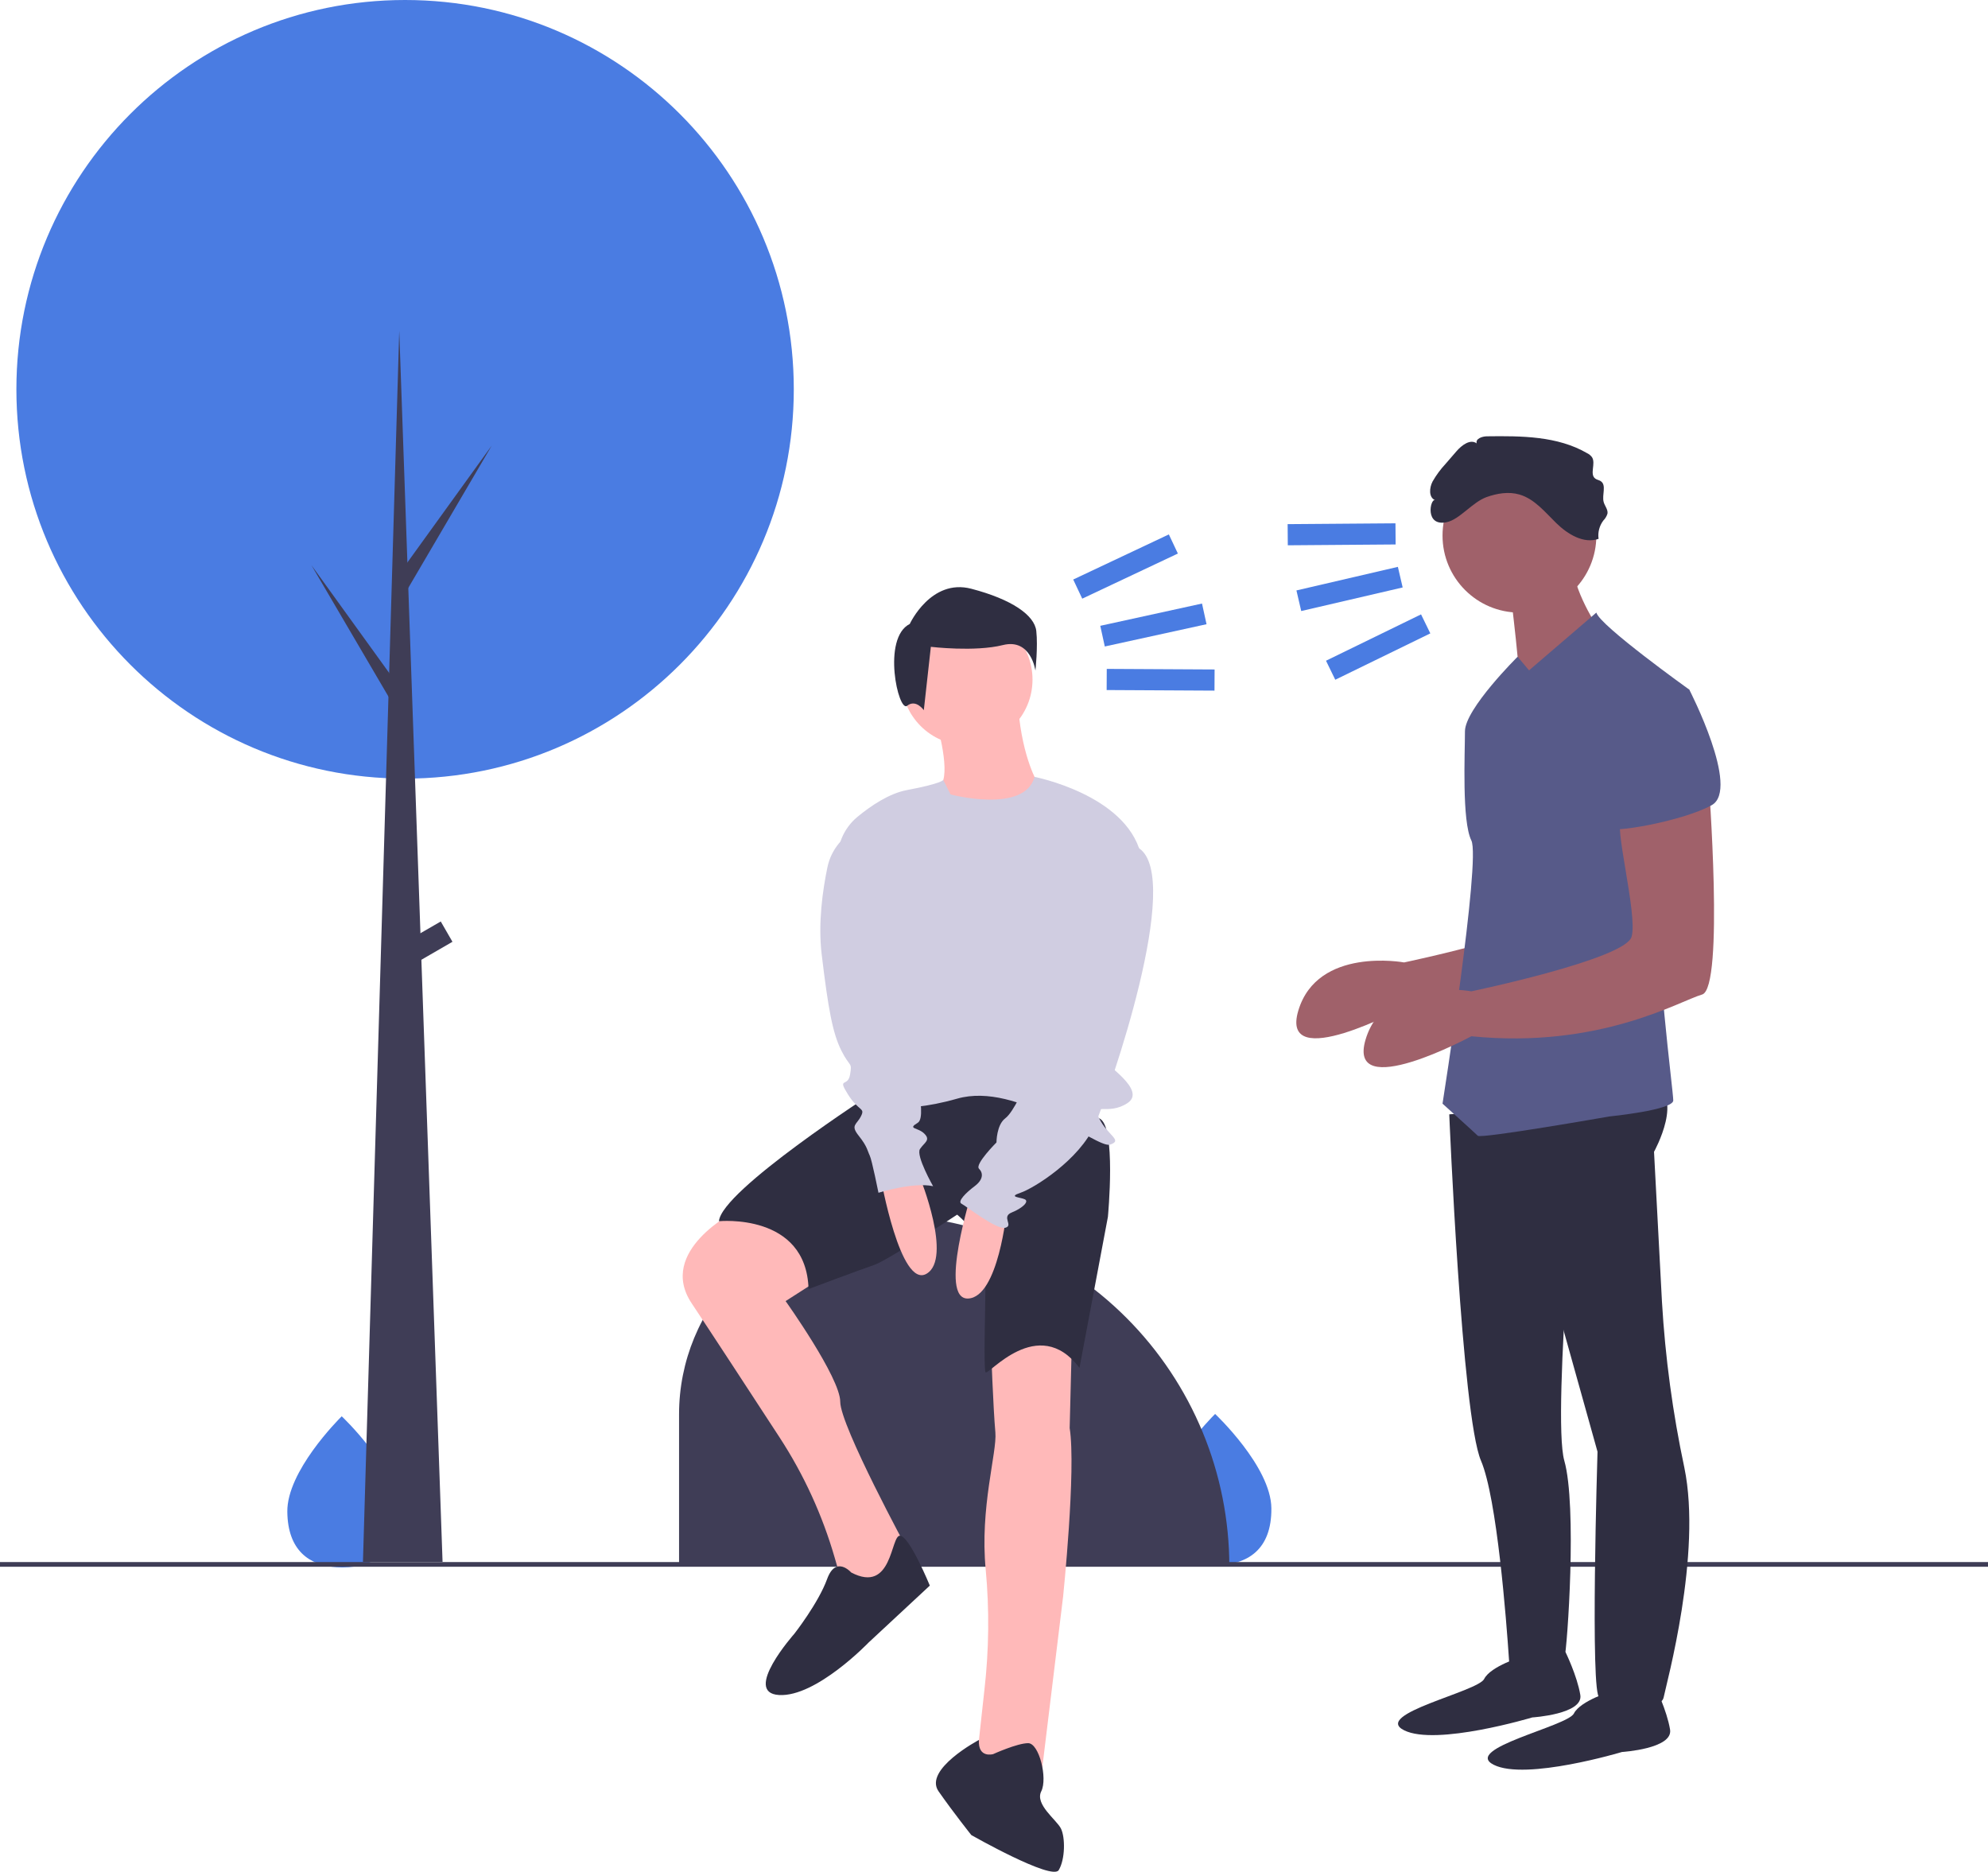 <svg width="188" height="177" viewBox="0 0 188 177" fill="none" xmlns="http://www.w3.org/2000/svg">
<path d="M37.635 142.843C37.673 146.789 35.344 148.189 32.455 148.218C32.388 148.218 32.321 148.218 32.254 148.217C32.12 148.216 31.988 148.211 31.857 148.203C29.247 148.043 27.207 146.615 27.171 142.945C27.134 139.147 31.934 134.307 32.294 133.949L32.295 133.949C32.309 133.935 32.316 133.928 32.316 133.928C32.316 133.928 37.596 138.897 37.635 142.843Z" fill="#4A7CE2"/>
<path d="M120.23 142.621C120.269 146.567 117.94 147.968 115.05 147.996C114.983 147.997 114.917 147.997 114.85 147.996C114.716 147.994 114.584 147.989 114.452 147.981C111.843 147.822 109.803 146.393 109.767 142.723C109.73 138.925 114.53 134.085 114.89 133.727L114.891 133.727C114.904 133.713 114.911 133.706 114.911 133.706C114.911 133.706 120.192 138.675 120.23 142.621Z" fill="#4A7CE2"/>
<path d="M188 147.712H0V148.156H188V147.712Z" fill="#3F3D56"/>
<path d="M38.308 73.627C58.609 73.627 75.067 57.145 75.067 36.813C75.067 16.482 58.609 0 38.308 0C18.007 0 1.55 16.482 1.55 36.813C1.55 57.145 18.007 73.627 38.308 73.627Z" fill="#4A7CE2"/>
<path d="M83.039 114.876H83.039C91.848 114.876 100.297 118.381 106.526 124.619C112.755 130.857 116.255 139.319 116.255 148.141V148.141H64.217V133.726C64.217 128.727 66.2 123.932 69.73 120.397C73.26 116.862 78.047 114.876 83.039 114.876Z" fill="#3F3D56"/>
<path d="M155.206 70.979C155.206 70.979 156.721 90.707 154.599 91.314C152.478 91.921 144.902 96.473 132.78 95.259C132.78 95.259 120.961 101.633 122.779 95.563C124.597 89.493 132.78 91.01 132.78 91.01C132.78 91.01 147.326 87.975 147.932 85.851C148.538 83.726 146.114 74.924 147.023 74.621C147.932 74.317 155.206 70.979 155.206 70.979Z" fill="#A0616A"/>
<path d="M137.053 105.375C137.053 105.375 138.234 133.875 140.052 138.124C141.567 141.664 142.451 153.205 142.704 156.962C142.755 157.715 142.78 158.156 142.78 158.156C142.78 158.156 147.629 158.156 147.932 156.942C148.235 155.728 149.144 142.373 147.932 138.124C146.72 133.875 149.478 104.464 149.478 104.464L137.053 105.375Z" fill="#2F2E41"/>
<path d="M143.992 156.638C143.992 156.638 140.962 157.549 140.356 158.763C139.75 159.977 129.749 162.101 132.78 163.619C135.81 165.136 144.902 162.405 144.902 162.405C144.902 162.405 149.75 162.101 149.447 160.28C149.144 158.459 148.041 156.215 148.041 156.215L143.992 156.638Z" fill="#2F2E41"/>
<path d="M152.478 159.906C152.478 159.906 149.447 160.816 148.841 162.03C148.235 163.244 138.234 165.369 141.265 166.886C144.295 168.404 153.387 165.672 153.387 165.672C153.387 165.672 158.236 165.369 157.933 163.548C157.63 161.727 156.526 159.483 156.526 159.483L152.478 159.906Z" fill="#2F2E41"/>
<path d="M139.749 104.668L143.992 111.952L151.073 137.278C151.073 137.278 150.356 160.513 151.265 160.513C152.174 160.513 157.023 162.03 157.326 160.513C157.582 159.231 160.976 146.952 159.284 138.778C158.184 133.613 157.476 128.371 157.167 123.098L156.417 108.917C156.417 108.917 159.447 103.454 156.114 102.543C152.78 101.633 139.749 104.668 139.749 104.668Z" fill="#2F2E41"/>
<path d="M143.689 57.928C147.706 57.928 150.963 54.667 150.963 50.644C150.963 46.621 147.706 43.36 143.689 43.36C139.672 43.36 136.416 46.621 136.416 50.644C136.416 54.667 139.672 57.928 143.689 57.928Z" fill="#A0616A"/>
<path d="M142.78 55.5C142.78 55.5 143.992 65.212 143.689 65.819C143.386 66.426 150.963 59.142 150.963 59.142C150.963 59.142 148.235 54.893 148.841 52.769L142.78 55.5Z" fill="#A0616A"/>
<path d="M159.751 65.212C159.751 65.212 151.266 59.142 150.963 57.928L144.598 63.391L143.517 62.102C143.517 62.102 138.537 67.033 138.537 69.158C138.537 71.282 138.234 77.656 139.143 79.477C140.053 81.298 136.416 104.364 136.416 104.364C136.416 104.364 139.447 107.096 139.75 107.4C140.053 107.703 152.175 105.578 152.175 105.578C152.175 105.578 158.236 104.971 158.236 104.061C158.236 103.15 156.417 89.493 157.024 85.851C157.63 82.209 159.751 65.212 159.751 65.212Z" fill="#575A89"/>
<path d="M161.569 73.71C161.569 73.71 163.084 93.438 160.963 94.045C158.841 94.652 151.265 99.205 139.143 97.991C139.143 97.991 127.324 104.364 129.142 98.294C130.961 92.224 139.143 93.742 139.143 93.742C139.143 93.742 153.69 90.707 154.296 88.582C154.902 86.458 152.477 77.656 153.386 77.353C154.296 77.049 161.569 73.71 161.569 73.71Z" fill="#A0616A"/>
<path d="M140.583 47.005C141.577 46.651 142.674 46.469 143.687 46.763C145.122 47.178 146.116 48.438 147.187 49.48C148.259 50.522 149.762 51.445 151.173 50.955C151.088 50.342 151.249 49.721 151.62 49.227C151.804 49.042 151.94 48.815 152.016 48.566C152.076 48.176 151.749 47.839 151.651 47.457C151.478 46.787 151.95 45.87 151.37 45.494C151.217 45.395 151.023 45.372 150.874 45.268C150.287 44.857 150.938 43.836 150.551 43.234C150.434 43.078 150.284 42.952 150.11 42.866C147.298 41.222 143.859 41.218 140.603 41.259C140.15 41.265 139.519 41.49 139.647 41.926C139.032 41.484 138.226 42.105 137.73 42.678L136.715 43.851C136.238 44.361 135.822 44.925 135.475 45.532C135.165 46.126 135.096 47.038 135.713 47.297C135.254 47.105 134.698 49.827 136.813 49.379C138.042 49.119 139.246 47.482 140.583 47.005Z" fill="#2F2E41"/>
<path d="M154.902 65.819L159.751 65.212C159.751 65.212 164.6 74.621 161.872 76.138C159.145 77.656 152.175 78.87 152.175 78.263C152.175 77.656 154.902 65.819 154.902 65.819Z" fill="#575A89"/>
<path d="M88.447 67.884C88.447 67.884 89.894 72.644 89.067 74.092C88.241 75.541 90.514 78.645 94.233 77.197C97.953 75.748 98.159 74.092 98.159 74.092C98.159 74.092 96.713 71.816 96.299 67.056L88.447 67.884Z" fill="#FFB9B9"/>
<path d="M69.54 114.55C69.54 114.55 62.101 118.275 65.408 123.242C67.329 126.129 70.996 131.743 73.731 135.938C76.019 139.449 77.774 143.281 78.938 147.308L79.459 149.11L81.525 151.593L85.865 146.627C85.865 146.627 79.459 134.831 79.459 132.554C79.459 130.278 74.293 123.035 74.293 123.035L79.459 119.724C79.459 119.724 73.673 113.101 69.54 114.55Z" fill="#FFB9B9"/>
<path d="M93.717 127.381C93.717 127.381 93.924 133.175 94.13 135.452C94.301 137.33 92.643 142.588 93.218 148.438C93.569 152.223 93.526 156.034 93.092 159.81L92.27 167.321L98.47 167.942L100.536 150.973C100.536 150.973 101.776 138.97 101.156 135.038L101.363 126.76C101.363 126.76 96.817 125.104 93.717 127.381Z" fill="#FFB9B9"/>
<path d="M82.661 103.272C82.661 103.272 68.197 112.584 67.99 115.481C67.99 115.481 76.256 114.654 76.462 121.897C76.462 121.897 81.422 120.034 82.661 119.62C83.901 119.206 90.514 114.861 90.514 114.861C90.514 114.861 93.2 116.93 93.2 120.241C93.2 123.552 92.993 129.347 93.2 129.761C93.406 130.174 98.159 124.173 102.085 129.347L104.772 115.067C104.772 115.067 105.598 106.376 103.945 105.755L92.373 101.409L82.661 103.272Z" fill="#2F2E41"/>
<path d="M91.443 70.471C94.867 70.471 97.642 67.691 97.642 64.262C97.642 60.834 94.867 58.054 91.443 58.054C88.02 58.054 85.244 60.834 85.244 64.262C85.244 67.691 88.02 70.471 91.443 70.471Z" fill="#FFB9B9"/>
<path d="M89.894 75.127C89.894 75.127 96.886 76.977 97.833 73.465C97.833 73.465 106.425 75.127 107.871 80.715C109.318 86.302 104.358 99.754 104.358 100.167C104.358 100.581 108.491 103.065 106.631 104.306C104.772 105.548 103.119 104.099 103.945 105.755C104.772 107.41 106.218 107.824 104.978 108.238C103.739 108.652 96.3 102.237 90.514 103.892C84.728 105.548 81.835 104.306 81.835 104.306L79.241 81.85C79.139 80.99 79.255 80.118 79.577 79.314C79.898 78.51 80.416 77.799 81.082 77.247C82.377 76.179 84.095 75.026 85.761 74.713C89.067 74.092 89.205 73.752 89.205 73.752L89.894 75.127Z" fill="#D0CDE1"/>
<path d="M83.281 111.342C83.281 111.342 85.141 121.897 87.621 120.448C90.1 118.999 87.001 111.342 87.001 111.342H83.281Z" fill="#FFB9B9"/>
<path d="M91.913 112.708C91.913 112.708 88.691 122.928 91.559 122.791C94.426 122.655 95.212 114.43 95.212 114.43L91.913 112.708Z" fill="#FFB9B9"/>
<path d="M80.492 148.696C80.492 148.696 79.046 147.041 78.219 149.317C77.392 151.593 75.12 154.491 75.12 154.491C75.12 154.491 70.16 160.078 73.673 160.285C77.186 160.492 82.145 155.318 82.145 155.318L87.931 149.938C87.931 149.938 86.013 145.261 85.112 145.219C84.212 145.178 84.418 150.766 80.492 148.696Z" fill="#2F2E41"/>
<path d="M93.923 165.873C93.923 165.873 92.467 166.298 92.575 164.533C92.575 164.533 87.311 167.321 88.757 169.391C90.204 171.46 91.857 173.53 91.857 173.53C91.857 173.53 99.502 177.875 100.122 176.841C100.742 175.806 100.742 173.737 100.329 172.909C99.916 172.081 97.849 170.632 98.469 169.391C99.089 168.149 98.263 164.838 97.23 164.838C96.196 164.838 93.923 165.873 93.923 165.873Z" fill="#2F2E41"/>
<path d="M86.034 59.002C86.034 59.002 88.028 54.675 91.85 55.673C95.672 56.672 97.833 58.169 97.999 59.667C98.165 61.165 97.916 63.412 97.916 63.412C97.916 63.412 97.5 60.333 94.841 60.999C92.183 61.665 88.028 61.165 88.028 61.165L87.363 67.157C87.363 67.157 86.615 66.075 85.785 66.741C84.954 67.406 83.375 60.333 86.034 59.002Z" fill="#2F2E41"/>
<path d="M104.359 80.507C104.359 80.507 99.399 93.959 99.813 95.615C100.226 97.27 99.813 97.477 99.193 97.891C98.573 98.305 96.92 102.651 96.92 102.651C96.92 102.651 95.887 105.134 95.06 105.755C94.234 106.376 94.234 108.031 94.234 108.031C94.234 108.031 92.167 110.101 92.58 110.515C92.994 110.929 92.994 111.549 92.167 112.17C91.341 112.791 90.514 113.619 90.927 113.826C91.341 114.033 94.234 116.309 95.06 116.102C95.887 115.895 94.647 115.067 95.68 114.654C96.713 114.24 97.333 113.619 96.92 113.412C96.507 113.205 95.267 113.205 96.507 112.791C97.746 112.377 102.086 109.687 103.532 106.376C104.979 103.065 111.909 83.031 107.721 80.218C107.721 80.217 106.012 78.024 104.359 80.507Z" fill="#D0CDE1"/>
<path d="M81.422 78.231L81.338 78.266C80.558 78.592 79.868 79.104 79.33 79.757C78.791 80.41 78.419 81.184 78.247 82.013C77.796 84.176 77.352 87.305 77.703 90.234C78.323 95.408 78.736 97.684 79.562 99.34C80.389 100.995 80.596 100.374 80.389 101.616C80.182 102.858 79.149 101.823 80.182 103.478C81.216 105.134 81.835 104.72 81.422 105.548C81.009 106.376 80.389 106.376 81.216 107.41C82.042 108.445 82.042 108.859 82.249 109.273C82.455 109.687 83.075 112.791 83.075 112.791C83.075 112.791 86.381 111.756 88.241 112.17C88.241 112.17 86.588 109.273 87.001 108.652C87.415 108.031 88.034 107.824 87.415 107.204C86.795 106.583 85.761 106.79 86.795 106.169C87.828 105.548 85.968 99.133 85.968 99.133L81.422 78.231Z" fill="#D0CDE1"/>
<path d="M41.852 147.698H34.323L37.755 31.269L41.852 147.698Z" fill="#3F3D56"/>
<path d="M38.419 53.335L46.502 42.136L38.309 56.107L37.423 54.555L38.419 53.335Z" fill="#3F3D56"/>
<path d="M37.534 64.645L29.451 53.446L37.644 67.418L38.53 65.865L37.534 64.645Z" fill="#3F3D56"/>
<path d="M41.681 87.137L38.037 89.244L39.144 91.165L42.788 89.058L41.681 87.137Z" fill="#3F3D56"/>
<line x1="101.918" y1="55.706" x2="110.962" y2="51.44" stroke="#4A7CE2" stroke-width="2"/>
<line x1="104.264" y1="60.156" x2="113.885" y2="58.05" stroke="#4A7CE2" stroke-width="2"/>
<line x1="104.658" y1="64.252" x2="114.856" y2="64.307" stroke="#4A7CE2" stroke-width="2"/>
<line x1="134.823" y1="58.996" x2="125.835" y2="63.379" stroke="#4A7CE2" stroke-width="2"/>
<line x1="132.42" y1="54.577" x2="122.827" y2="56.807" stroke="#4A7CE2" stroke-width="2"/>
<line x1="131.973" y1="50.486" x2="121.776" y2="50.564" stroke="#4A7CE2" stroke-width="2"/>
</svg>
